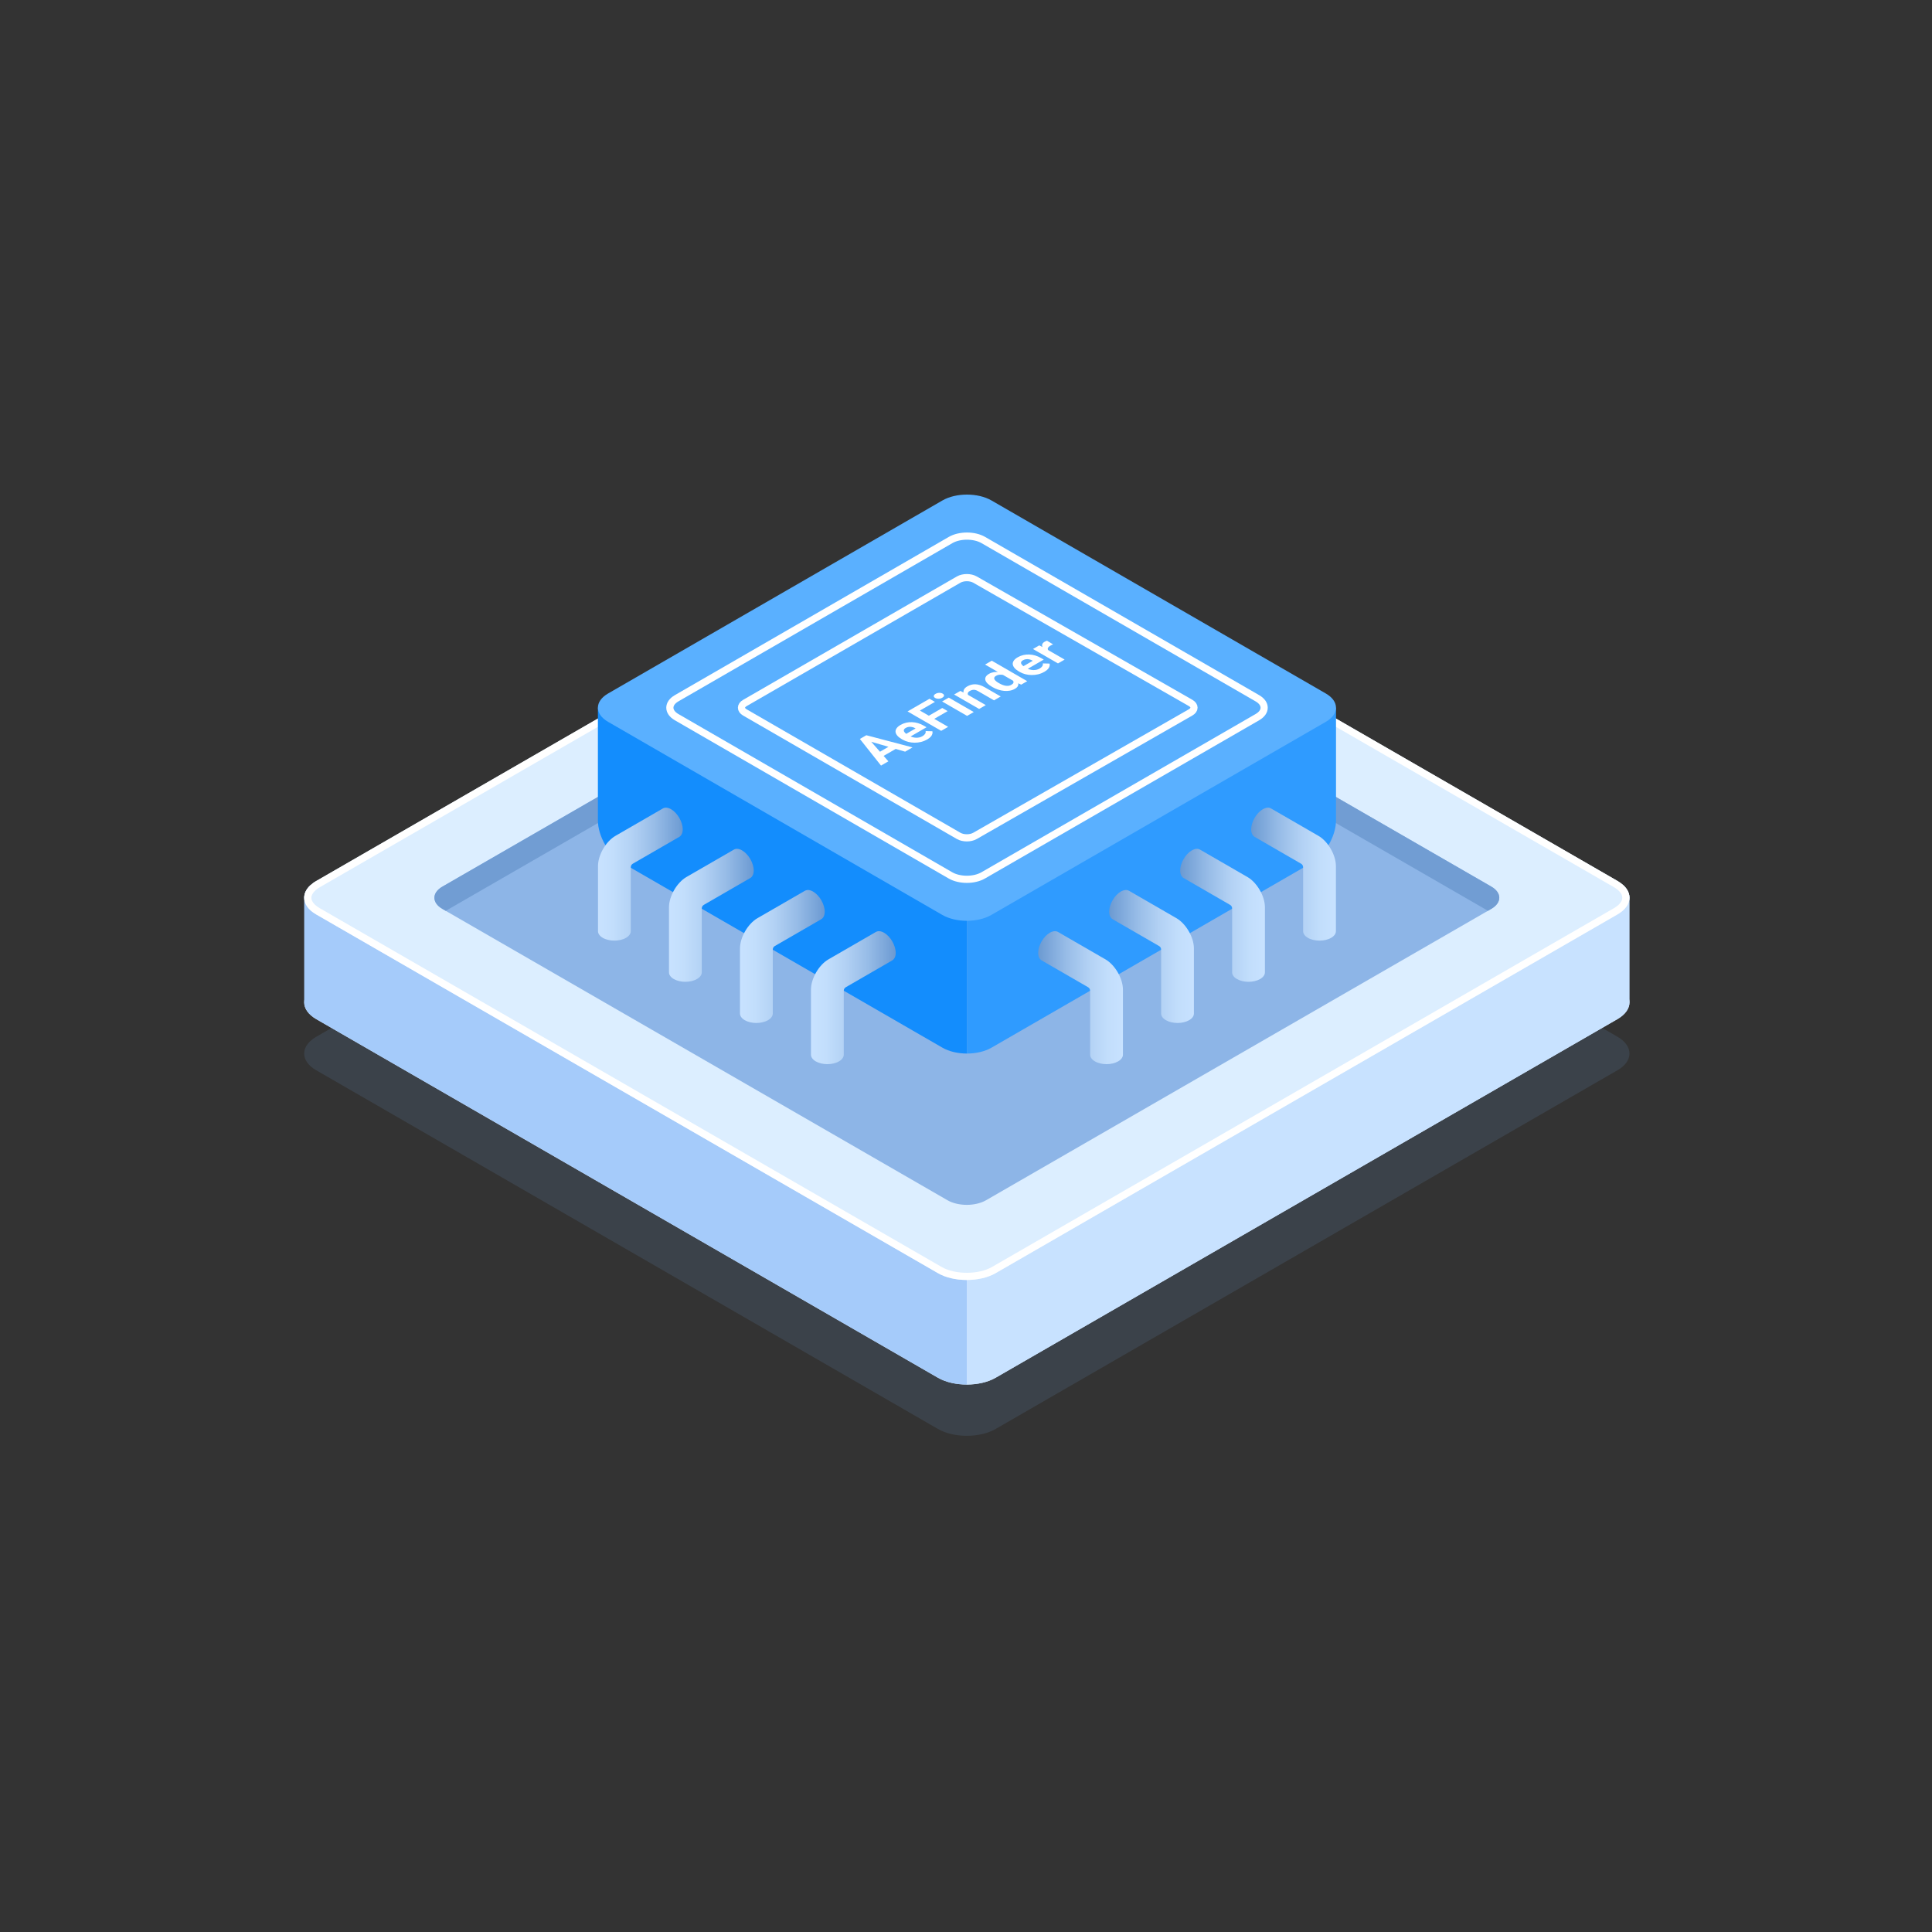 <svg width="500" height="500" viewBox="0 0 500 500" fill="none" xmlns="http://www.w3.org/2000/svg">
<rect x="0" y="0" width="500" height="500" fill="#333333" stroke="none"/>
<path opacity="0.15" d="M418.609 276.968L257.707 369.791C255.631 371.001 252.92 371.579 250.208 371.579C247.497 371.579 244.784 371.003 242.706 369.791L81.841 276.981C79.763 275.798 78.725 274.238 78.725 272.653C78.725 271.529 79.273 270.374 80.368 269.394C80.773 269.019 81.263 268.644 81.839 268.326L242.741 175.531C246.867 173.136 253.589 173.136 257.742 175.531L418.608 268.313C422.735 270.707 422.735 274.602 418.609 276.968Z" fill="#6B99D1"/>
<path d="M418.609 263.733L257.707 356.528C255.631 357.74 252.92 358.318 250.207 358.318C247.497 358.318 244.814 357.742 242.736 356.557L81.841 263.746C79.763 262.535 78.725 260.977 78.725 259.419C78.725 257.834 79.763 256.276 81.841 255.091L103.651 242.515L242.743 162.268C246.869 159.875 253.591 159.875 257.744 162.268L418.609 255.078C422.735 257.444 422.735 261.339 418.609 263.733Z" fill="#DCEEFF"/>
<path d="M250.207 327.045V358.318C247.497 358.318 244.814 357.742 242.736 356.557L81.841 263.746C79.763 262.535 78.725 260.977 78.725 259.419V232.329C78.725 231.205 79.273 230.05 80.368 229.07L103.649 242.513L250.207 327.045Z" fill="#A5CBFA"/>
<path d="M250.207 327.046V358.318C252.918 358.318 255.601 357.742 257.677 356.557L418.609 263.734C420.687 262.524 421.725 260.966 421.725 259.408V232.318C421.725 231.194 421.177 230.041 420.082 229.059L396.799 242.502L250.207 327.046Z" fill="#C8E2FF"/>
<path d="M418.609 236.644L257.707 329.467C255.631 330.677 252.92 331.255 250.208 331.255C247.497 331.255 244.784 330.677 242.706 329.467L81.841 236.657C79.763 235.474 78.725 233.918 78.725 232.329C78.725 231.205 79.273 230.05 80.368 229.07C80.773 228.695 81.263 228.32 81.839 228.002L242.741 135.207C246.867 132.812 253.589 132.812 257.742 135.207L418.608 227.989C422.735 230.383 422.735 234.278 418.609 236.644Z" fill="#DCEEFF"/>
<path d="M250.234 135.269C252.713 135.269 255.11 135.833 256.816 136.815L417.678 229.595C419.059 230.398 419.85 231.393 419.847 232.331C419.845 233.263 419.058 234.247 417.682 235.036L256.772 327.864C255.075 328.852 252.744 329.398 250.208 329.398C247.672 329.398 245.34 328.852 243.635 327.859L82.76 235.043C81.377 234.256 80.584 233.266 80.584 232.329C80.584 231.712 80.948 231.046 81.633 230.429C81.977 230.112 82.346 229.842 82.77 229.61L243.678 136.813C245.369 135.831 247.759 135.269 250.234 135.269ZM250.234 133.412C247.519 133.412 244.807 134.012 242.744 135.207L81.841 228.002C81.264 228.32 80.774 228.695 80.371 229.07C79.275 230.05 78.728 231.204 78.728 232.329C78.728 233.916 79.766 235.474 81.843 236.657L242.708 329.467C244.786 330.678 247.497 331.255 250.21 331.255C252.923 331.255 255.634 330.678 257.71 329.467L418.612 236.644C422.738 234.278 422.738 230.383 418.612 227.989L257.747 135.207C255.671 134.012 252.951 133.412 250.234 133.412Z" fill="white"/>
<path d="M245.24 154.052L114.494 229.456C111.735 231.049 111.735 233.634 114.494 235.225L245.205 310.619C247.964 312.212 252.439 312.212 255.198 310.619L385.941 235.214C388.7 233.623 388.7 231.038 385.941 229.445L255.232 154.052C252.474 152.459 248.001 152.459 245.24 154.052Z" fill="#8DB5E7"/>
<path d="M385.943 229.443L255.234 154.05C253.854 153.253 252.046 152.854 250.237 152.854V157.931L385.08 235.71L385.943 235.212C388.702 233.621 388.702 231.038 385.943 229.443Z" fill="#719DD3"/>
<path d="M250.239 152.858C248.43 152.856 246.62 153.255 245.24 154.052L114.494 229.456C111.735 231.049 111.735 233.634 114.494 235.225L115.358 235.725L250.239 157.933V152.858Z" fill="#719DD3"/>
<path d="M251.301 197.737L290.006 175.462C290.606 175.117 290.608 174.554 290.006 174.207L251.301 151.861C250.699 151.514 249.726 151.514 249.127 151.861L210.485 174.205C209.885 174.554 209.885 175.115 210.485 175.462L249.125 197.737C249.725 198.082 250.699 198.082 251.301 197.737Z" stroke="white" stroke-width="1.857" stroke-miterlimit="10" stroke-linecap="round"/>
<path d="M250.247 183.142V272.658C252.544 272.658 254.843 272.151 256.595 271.141L339.408 223.329C342.914 221.303 345.757 216.382 345.757 212.335V183.142H250.247Z" fill="#2F9BFF"/>
<path d="M154.737 183.142V212.335C154.737 216.382 157.578 221.303 161.084 223.327L243.901 271.141C245.653 272.153 247.95 272.658 250.245 272.658V183.142H154.737Z" fill="#138DFD"/>
<path d="M243.869 236.783L157.367 186.807C153.861 184.784 153.863 181.503 157.368 179.479L243.901 129.518C247.406 127.494 253.088 127.494 256.592 129.518L343.126 179.479C346.632 181.503 346.632 184.784 343.126 186.807L256.56 236.785C253.055 238.809 247.373 238.809 243.869 236.783Z" fill="#5AB0FF"/>
<path d="M175.112 180.708L246.015 139.756C248.351 138.406 252.141 138.406 254.477 139.756L325.412 180.712C327.748 182.061 327.748 184.247 325.41 185.595L254.445 226.552C252.107 227.902 248.32 227.902 245.982 226.55L175.11 185.599C172.774 184.245 172.776 182.058 175.112 180.708Z" stroke="white" stroke-width="1.857" stroke-miterlimit="10" stroke-linecap="round"/>
<path d="M252.329 149.995L308.132 181.92C309.3 182.594 309.3 183.688 308.132 184.364L252.329 216.327C251.162 217.001 249.266 217.001 248.098 216.327L192.771 184.375C191.603 183.701 191.603 182.606 192.771 181.932L248.098 149.997C249.266 149.321 251.16 149.321 252.329 149.995Z" stroke="white" stroke-width="1.857" stroke-miterlimit="10" stroke-linecap="round"/>
<path d="M176.69 214.633C176.69 212.719 175.345 210.389 173.687 209.431C172.844 208.944 172.085 208.909 171.541 209.237L171.539 209.236L159.288 216.314C156.8 217.749 154.761 221.277 154.761 224.151V240.983C154.761 241.611 155.175 242.238 156.005 242.717C157.663 243.674 160.35 243.675 162.006 242.717C162.836 242.238 163.25 241.611 163.248 240.983V224.432C163.248 224.058 163.447 223.713 163.77 223.527L175.797 216.583C175.804 216.577 175.811 216.574 175.819 216.568L175.85 216.55L175.849 216.546C176.367 216.221 176.69 215.565 176.69 214.633Z" fill="url(#paint0_linear_1_1853)"/>
<path d="M195.065 225.288C195.065 223.373 193.72 221.045 192.06 220.087C191.217 219.598 190.46 219.565 189.914 219.894L189.912 219.892L177.659 226.968C175.171 228.405 173.134 231.933 173.134 234.807V251.639C173.134 252.265 173.548 252.893 174.376 253.372C176.034 254.33 178.721 254.33 180.377 253.372C181.206 252.894 181.62 252.265 181.62 251.637V235.086C181.62 234.713 181.82 234.367 182.143 234.182L194.168 227.237C194.175 227.233 194.183 227.228 194.192 227.224L194.224 227.206L194.222 227.2C194.742 226.877 195.065 226.222 195.065 225.288Z" fill="url(#paint1_linear_1_1853)"/>
<path d="M213.436 235.944C213.436 234.029 212.092 231.699 210.433 230.741C209.59 230.255 208.833 230.221 208.287 230.552V230.548L196.034 237.624C193.546 239.061 191.509 242.589 191.509 245.464V262.294C191.509 262.921 191.923 263.549 192.751 264.028C194.409 264.986 197.096 264.986 198.752 264.028C199.582 263.549 199.996 262.921 199.995 262.294V245.742C199.995 245.369 200.193 245.023 200.516 244.838L212.543 237.893C212.55 237.888 212.558 237.884 212.565 237.88L212.597 237.862L212.595 237.856C213.115 237.533 213.436 236.876 213.436 235.944Z" fill="url(#paint2_linear_1_1853)"/>
<path d="M231.811 246.6C231.811 244.684 230.466 242.355 228.808 241.397C227.965 240.911 227.206 240.875 226.662 241.206L226.66 241.204L214.407 248.282C211.919 249.717 209.882 253.245 209.882 256.12V272.951C209.882 273.579 210.296 274.207 211.124 274.684C212.782 275.642 215.469 275.642 217.125 274.686C217.955 274.207 218.367 273.579 218.367 272.95V256.4C218.367 256.027 218.566 255.68 218.891 255.496L230.917 248.55C230.925 248.546 230.932 248.542 230.94 248.537L230.971 248.518L230.968 248.512C231.487 248.189 231.811 247.532 231.811 246.6Z" fill="url(#paint3_linear_1_1853)"/>
<path d="M323.805 214.633C323.805 212.719 325.149 210.389 326.807 209.431C327.648 208.944 328.408 208.909 328.954 209.237L328.955 209.236L341.208 216.314C343.696 217.749 345.732 221.277 345.732 224.151V240.983C345.732 241.611 345.317 242.238 344.489 242.717C342.829 243.674 340.143 243.675 338.488 242.717C337.658 242.238 337.244 241.611 337.246 240.983V224.432C337.246 224.058 337.047 223.713 336.722 223.527L324.696 216.583C324.688 216.577 324.679 216.574 324.672 216.568L324.64 216.55L324.644 216.546C324.128 216.221 323.805 215.565 323.805 214.633Z" fill="url(#paint4_linear_1_1853)"/>
<path d="M305.43 225.288C305.43 223.373 306.774 221.045 308.432 220.087C309.275 219.598 310.033 219.565 310.579 219.894L310.581 219.892L322.834 226.968C325.322 228.405 327.359 231.933 327.359 234.807V251.639C327.359 252.265 326.945 252.893 326.116 253.372C324.458 254.33 321.772 254.33 320.115 253.372C319.285 252.895 318.871 252.265 318.873 251.637V235.086C318.873 234.713 318.674 234.367 318.349 234.182L306.323 227.237C306.316 227.234 306.308 227.228 306.299 227.224L306.267 227.206L306.271 227.2C305.753 226.877 305.43 226.222 305.43 225.288Z" fill="url(#paint5_linear_1_1853)"/>
<path d="M287.057 235.944C287.057 234.029 288.401 231.699 290.059 230.741C290.902 230.255 291.66 230.221 292.206 230.552L292.208 230.548L304.461 237.624C306.949 239.061 308.984 242.589 308.984 245.464V262.294C308.984 262.921 308.57 263.549 307.742 264.028C306.083 264.986 303.397 264.986 301.74 264.028C300.912 263.549 300.496 262.921 300.498 262.294V245.742C300.498 245.369 300.3 245.023 299.976 244.838L287.948 237.893C287.941 237.888 287.933 237.884 287.926 237.88L287.894 237.862L287.896 237.856C287.38 237.533 287.057 236.876 287.057 235.944Z" fill="url(#paint6_linear_1_1853)"/>
<path d="M268.682 246.6C268.682 244.684 270.028 242.355 271.685 241.397C272.528 240.911 273.287 240.875 273.831 241.206L273.833 241.204L286.086 248.282C288.576 249.717 290.613 253.245 290.613 256.12V272.951C290.613 273.579 290.197 274.207 289.369 274.684C287.711 275.642 285.024 275.642 283.368 274.686C282.539 274.207 282.125 273.579 282.125 272.95V256.4C282.125 256.027 281.927 255.68 281.604 255.496L269.575 248.55C269.568 248.546 269.56 248.542 269.553 248.537L269.521 248.518L269.523 248.512C269.005 248.189 268.682 247.532 268.682 246.6Z" fill="url(#paint7_linear_1_1853)"/>
<path d="M270.469 167.78L275.526 170.699L273.804 171.693L267.336 167.959L268.956 167.024L270.469 167.78ZM270.965 165.816L272.531 166.755C272.436 166.796 272.324 166.849 272.196 166.913C272.069 166.973 271.957 167.031 271.862 167.086C271.619 167.226 271.439 167.367 271.324 167.507C271.208 167.643 271.15 167.78 271.15 167.918C271.154 168.053 271.212 168.188 271.324 168.322C271.439 168.453 271.603 168.584 271.814 168.715L271.359 168.853C270.941 168.611 270.598 168.365 270.331 168.114C270.06 167.861 269.873 167.613 269.769 167.369C269.67 167.123 269.666 166.89 269.757 166.672C269.849 166.453 270.046 166.257 270.349 166.082C270.445 166.027 270.55 165.975 270.666 165.926C270.778 165.876 270.877 165.839 270.965 165.816Z" fill="white"/>
<path d="M270.289 173.861C269.787 174.151 269.257 174.364 268.699 174.503C268.137 174.638 267.573 174.704 267.007 174.699C266.445 174.692 265.901 174.622 265.375 174.489C264.845 174.353 264.365 174.161 263.934 173.912L263.695 173.774C263.205 173.491 262.827 173.192 262.559 172.877C262.292 172.562 262.139 172.243 262.099 171.921C262.063 171.597 262.153 171.28 262.368 170.972C262.579 170.661 262.92 170.37 263.39 170.099C263.849 169.834 264.331 169.643 264.837 169.526C265.343 169.409 265.855 169.362 266.373 169.385C266.895 169.405 267.414 169.493 267.928 169.647C268.438 169.799 268.93 170.012 269.404 170.285L270.122 170.699L264.981 173.667L263.833 173.005L267.282 171.013L267.151 170.938C266.911 170.8 266.654 170.702 266.379 170.644C266.104 170.582 265.825 170.568 265.542 170.603C265.26 170.637 264.985 170.732 264.718 170.886C264.49 171.017 264.345 171.158 264.281 171.31C264.217 171.462 264.223 171.62 264.299 171.783C264.379 171.944 264.514 172.11 264.706 172.28C264.897 172.446 265.136 172.611 265.423 172.777L265.662 172.915C265.921 173.065 266.196 173.182 266.487 173.267C266.782 173.35 267.077 173.398 267.372 173.412C267.671 173.423 267.962 173.398 268.244 173.336C268.531 173.272 268.8 173.167 269.052 173.022C269.362 172.843 269.592 172.641 269.739 172.418C269.886 172.19 269.934 171.949 269.882 171.693L271.628 171.735C271.688 171.926 271.69 172.141 271.634 172.38C271.582 172.617 271.451 172.863 271.239 173.119C271.024 173.372 270.707 173.619 270.289 173.861Z" fill="white"/>
<path d="M262.703 176.473L254.931 171.987L256.665 170.986L265.847 176.287L264.287 177.187L262.703 176.473ZM256.868 177.826L256.743 177.753C256.249 177.468 255.856 177.177 255.565 176.88C255.27 176.581 255.085 176.286 255.009 175.993C254.933 175.701 254.973 175.418 255.129 175.144C255.284 174.871 255.563 174.618 255.966 174.385C256.344 174.167 256.755 174.022 257.197 173.95C257.643 173.877 258.114 173.867 258.608 173.923C259.102 173.973 259.61 174.078 260.132 174.237C260.65 174.393 261.172 174.591 261.698 174.83L261.973 174.989C262.368 175.281 262.697 175.575 262.96 175.869C263.223 176.164 263.398 176.453 263.486 176.739C263.573 177.019 263.554 177.289 263.426 177.546C263.299 177.804 263.043 178.043 262.661 178.264C262.258 178.497 261.818 178.656 261.34 178.744C260.865 178.829 260.373 178.849 259.863 178.803C259.357 178.754 258.849 178.647 258.339 178.482C257.829 178.316 257.339 178.097 256.868 177.826ZM258.464 176.759L258.59 176.832C258.857 176.986 259.126 177.118 259.397 177.229C259.672 177.337 259.947 177.415 260.222 177.464C260.497 177.507 260.762 177.513 261.017 177.481C261.272 177.444 261.513 177.36 261.74 177.229C262.035 177.059 262.213 176.88 262.272 176.694C262.328 176.505 262.288 176.314 262.153 176.121C262.021 175.925 261.81 175.735 261.519 175.548L260.736 175.096C260.473 174.958 260.212 174.849 259.953 174.768C259.694 174.683 259.437 174.631 259.182 174.613C258.931 174.592 258.684 174.606 258.44 174.654C258.201 174.7 257.972 174.787 257.753 174.913C257.53 175.042 257.39 175.182 257.335 175.334C257.275 175.484 257.283 175.638 257.358 175.797C257.438 175.953 257.574 176.114 257.765 176.28C257.956 176.441 258.189 176.601 258.464 176.759Z" fill="white"/>
<path d="M250.03 179.544L255.117 182.481L253.396 183.475L246.927 179.741L248.541 178.809L250.03 179.544ZM251.405 180.628L250.939 180.897C250.46 180.621 250.092 180.337 249.833 180.045C249.57 179.75 249.414 179.46 249.366 179.175C249.315 178.888 249.37 178.614 249.534 178.354C249.697 178.089 249.97 177.846 250.353 177.626C250.656 177.451 250.976 177.316 251.315 177.222C251.654 177.128 252.009 177.084 252.379 177.091C252.754 177.095 253.146 177.161 253.557 177.287C253.971 177.412 254.406 177.605 254.86 177.867L258.985 180.248L257.251 181.249L253.121 178.865C252.834 178.699 252.571 178.593 252.331 178.547C252.092 178.501 251.863 178.504 251.644 178.557C251.425 178.606 251.204 178.694 250.98 178.823C250.749 178.957 250.594 179.099 250.514 179.251C250.438 179.401 250.426 179.555 250.478 179.714C250.53 179.868 250.636 180.023 250.795 180.179C250.955 180.336 251.158 180.485 251.405 180.628Z" fill="white"/>
<path d="M245.541 180.542L252.009 184.276L250.281 185.273L243.813 181.539L245.541 180.542ZM242.02 180.628C241.769 180.483 241.649 180.313 241.661 180.117C241.673 179.922 241.827 179.739 242.121 179.569C242.412 179.401 242.727 179.313 243.066 179.306C243.409 179.297 243.706 179.365 243.957 179.51C244.208 179.655 244.325 179.826 244.309 180.024C244.297 180.22 244.146 180.401 243.855 180.569C243.56 180.74 243.243 180.828 242.905 180.835C242.566 180.842 242.271 180.773 242.02 180.628Z" fill="white"/>
<path d="M236.669 183.082L245.373 188.107L243.58 189.142L234.876 184.117L236.669 183.082ZM243.855 183.227L245.253 184.034L241.296 186.319L239.897 185.511L243.855 183.227ZM240.555 180.839L241.96 181.65L237.584 184.176L236.179 183.365L240.555 180.839Z" fill="white"/>
<path d="M239.957 191.371C239.455 191.661 238.924 191.875 238.367 192.013C237.805 192.149 237.241 192.214 236.675 192.21C236.113 192.203 235.569 192.133 235.043 191.999C234.513 191.864 234.033 191.671 233.602 191.423L233.363 191.285C232.873 191.002 232.494 190.703 232.227 190.388C231.96 190.072 231.807 189.754 231.767 189.432C231.731 189.107 231.821 188.791 232.036 188.483C232.247 188.172 232.588 187.881 233.058 187.61C233.516 187.345 233.999 187.154 234.505 187.037C235.011 186.919 235.523 186.872 236.041 186.895C236.563 186.916 237.081 187.003 237.595 187.157C238.105 187.309 238.598 187.522 239.072 187.796L239.789 188.21L234.648 191.178L233.501 190.515L236.95 188.524L236.818 188.448C236.579 188.31 236.322 188.212 236.047 188.155C235.772 188.093 235.493 188.079 235.21 188.113C234.927 188.148 234.652 188.242 234.385 188.396C234.158 188.528 234.013 188.669 233.949 188.821C233.885 188.973 233.891 189.13 233.967 189.294C234.046 189.455 234.182 189.62 234.373 189.791C234.565 189.956 234.804 190.122 235.091 190.288L235.33 190.426C235.589 190.575 235.864 190.693 236.155 190.778C236.45 190.86 236.745 190.909 237.039 190.923C237.338 190.934 237.629 190.909 237.912 190.847C238.199 190.782 238.468 190.678 238.719 190.533C239.03 190.353 239.259 190.152 239.407 189.929C239.554 189.701 239.602 189.459 239.55 189.204L241.296 189.245C241.355 189.436 241.357 189.651 241.302 189.891C241.25 190.128 241.118 190.374 240.907 190.629C240.692 190.882 240.375 191.13 239.957 191.371Z" fill="white"/>
<path d="M225.066 191.499L229.914 197.031L228.007 198.132L222.537 191.24L223.751 190.54L225.066 191.499ZM234.248 194.529L224.659 191.734L222.98 190.985L224.205 190.277L236.161 193.425L234.248 194.529ZM230.9 192.721L232.305 193.532L227.708 196.186L226.303 195.375L230.9 192.721Z" fill="white"/>
<defs>
<linearGradient id="paint0_linear_1_1853" x1="154.761" y1="226.228" x2="176.69" y2="226.228" gradientUnits="userSpaceOnUse">
<stop stop-color="#C8E2FF"/>
<stop offset="0.178" stop-color="#C2DEFC"/>
<stop offset="0.41" stop-color="#B2D1F4"/>
<stop offset="0.671" stop-color="#97BCE7"/>
<stop offset="0.952" stop-color="#729FD5"/>
<stop offset="1" stop-color="#6B99D1"/>
</linearGradient>
<linearGradient id="paint1_linear_1_1853" x1="173.135" y1="236.884" x2="195.064" y2="236.884" gradientUnits="userSpaceOnUse">
<stop stop-color="#C8E2FF"/>
<stop offset="0.178" stop-color="#C2DEFC"/>
<stop offset="0.41" stop-color="#B2D1F4"/>
<stop offset="0.671" stop-color="#97BCE7"/>
<stop offset="0.952" stop-color="#729FD5"/>
<stop offset="1" stop-color="#6B99D1"/>
</linearGradient>
<linearGradient id="paint2_linear_1_1853" x1="191.509" y1="247.54" x2="213.437" y2="247.54" gradientUnits="userSpaceOnUse">
<stop stop-color="#C8E2FF"/>
<stop offset="0.178" stop-color="#C2DEFC"/>
<stop offset="0.41" stop-color="#B2D1F4"/>
<stop offset="0.671" stop-color="#97BCE7"/>
<stop offset="0.952" stop-color="#729FD5"/>
<stop offset="1" stop-color="#6B99D1"/>
</linearGradient>
<linearGradient id="paint3_linear_1_1853" x1="209.882" y1="258.196" x2="231.811" y2="258.196" gradientUnits="userSpaceOnUse">
<stop stop-color="#C8E2FF"/>
<stop offset="0.178" stop-color="#C2DEFC"/>
<stop offset="0.41" stop-color="#B2D1F4"/>
<stop offset="0.671" stop-color="#97BCE7"/>
<stop offset="0.952" stop-color="#729FD5"/>
<stop offset="1" stop-color="#6B99D1"/>
</linearGradient>
<linearGradient id="paint4_linear_1_1853" x1="345.732" y1="226.228" x2="323.805" y2="226.228" gradientUnits="userSpaceOnUse">
<stop stop-color="#C8E2FF"/>
<stop offset="0.178" stop-color="#C2DEFC"/>
<stop offset="0.41" stop-color="#B2D1F4"/>
<stop offset="0.671" stop-color="#97BCE7"/>
<stop offset="0.952" stop-color="#729FD5"/>
<stop offset="1" stop-color="#6B99D1"/>
</linearGradient>
<linearGradient id="paint5_linear_1_1853" x1="327.359" y1="236.884" x2="305.431" y2="236.884" gradientUnits="userSpaceOnUse">
<stop stop-color="#C8E2FF"/>
<stop offset="0.178" stop-color="#C2DEFC"/>
<stop offset="0.41" stop-color="#B2D1F4"/>
<stop offset="0.671" stop-color="#97BCE7"/>
<stop offset="0.952" stop-color="#729FD5"/>
<stop offset="1" stop-color="#6B99D1"/>
</linearGradient>
<linearGradient id="paint6_linear_1_1853" x1="308.985" y1="247.54" x2="287.057" y2="247.54" gradientUnits="userSpaceOnUse">
<stop stop-color="#C8E2FF"/>
<stop offset="0.178" stop-color="#C2DEFC"/>
<stop offset="0.41" stop-color="#B2D1F4"/>
<stop offset="0.671" stop-color="#97BCE7"/>
<stop offset="0.952" stop-color="#729FD5"/>
<stop offset="1" stop-color="#6B99D1"/>
</linearGradient>
<linearGradient id="paint7_linear_1_1853" x1="290.613" y1="258.196" x2="268.683" y2="258.196" gradientUnits="userSpaceOnUse">
<stop stop-color="#C8E2FF"/>
<stop offset="0.178" stop-color="#C2DEFC"/>
<stop offset="0.41" stop-color="#B2D1F4"/>
<stop offset="0.671" stop-color="#97BCE7"/>
<stop offset="0.952" stop-color="#729FD5"/>
<stop offset="1" stop-color="#6B99D1"/>
</linearGradient>
</defs>
</svg>
